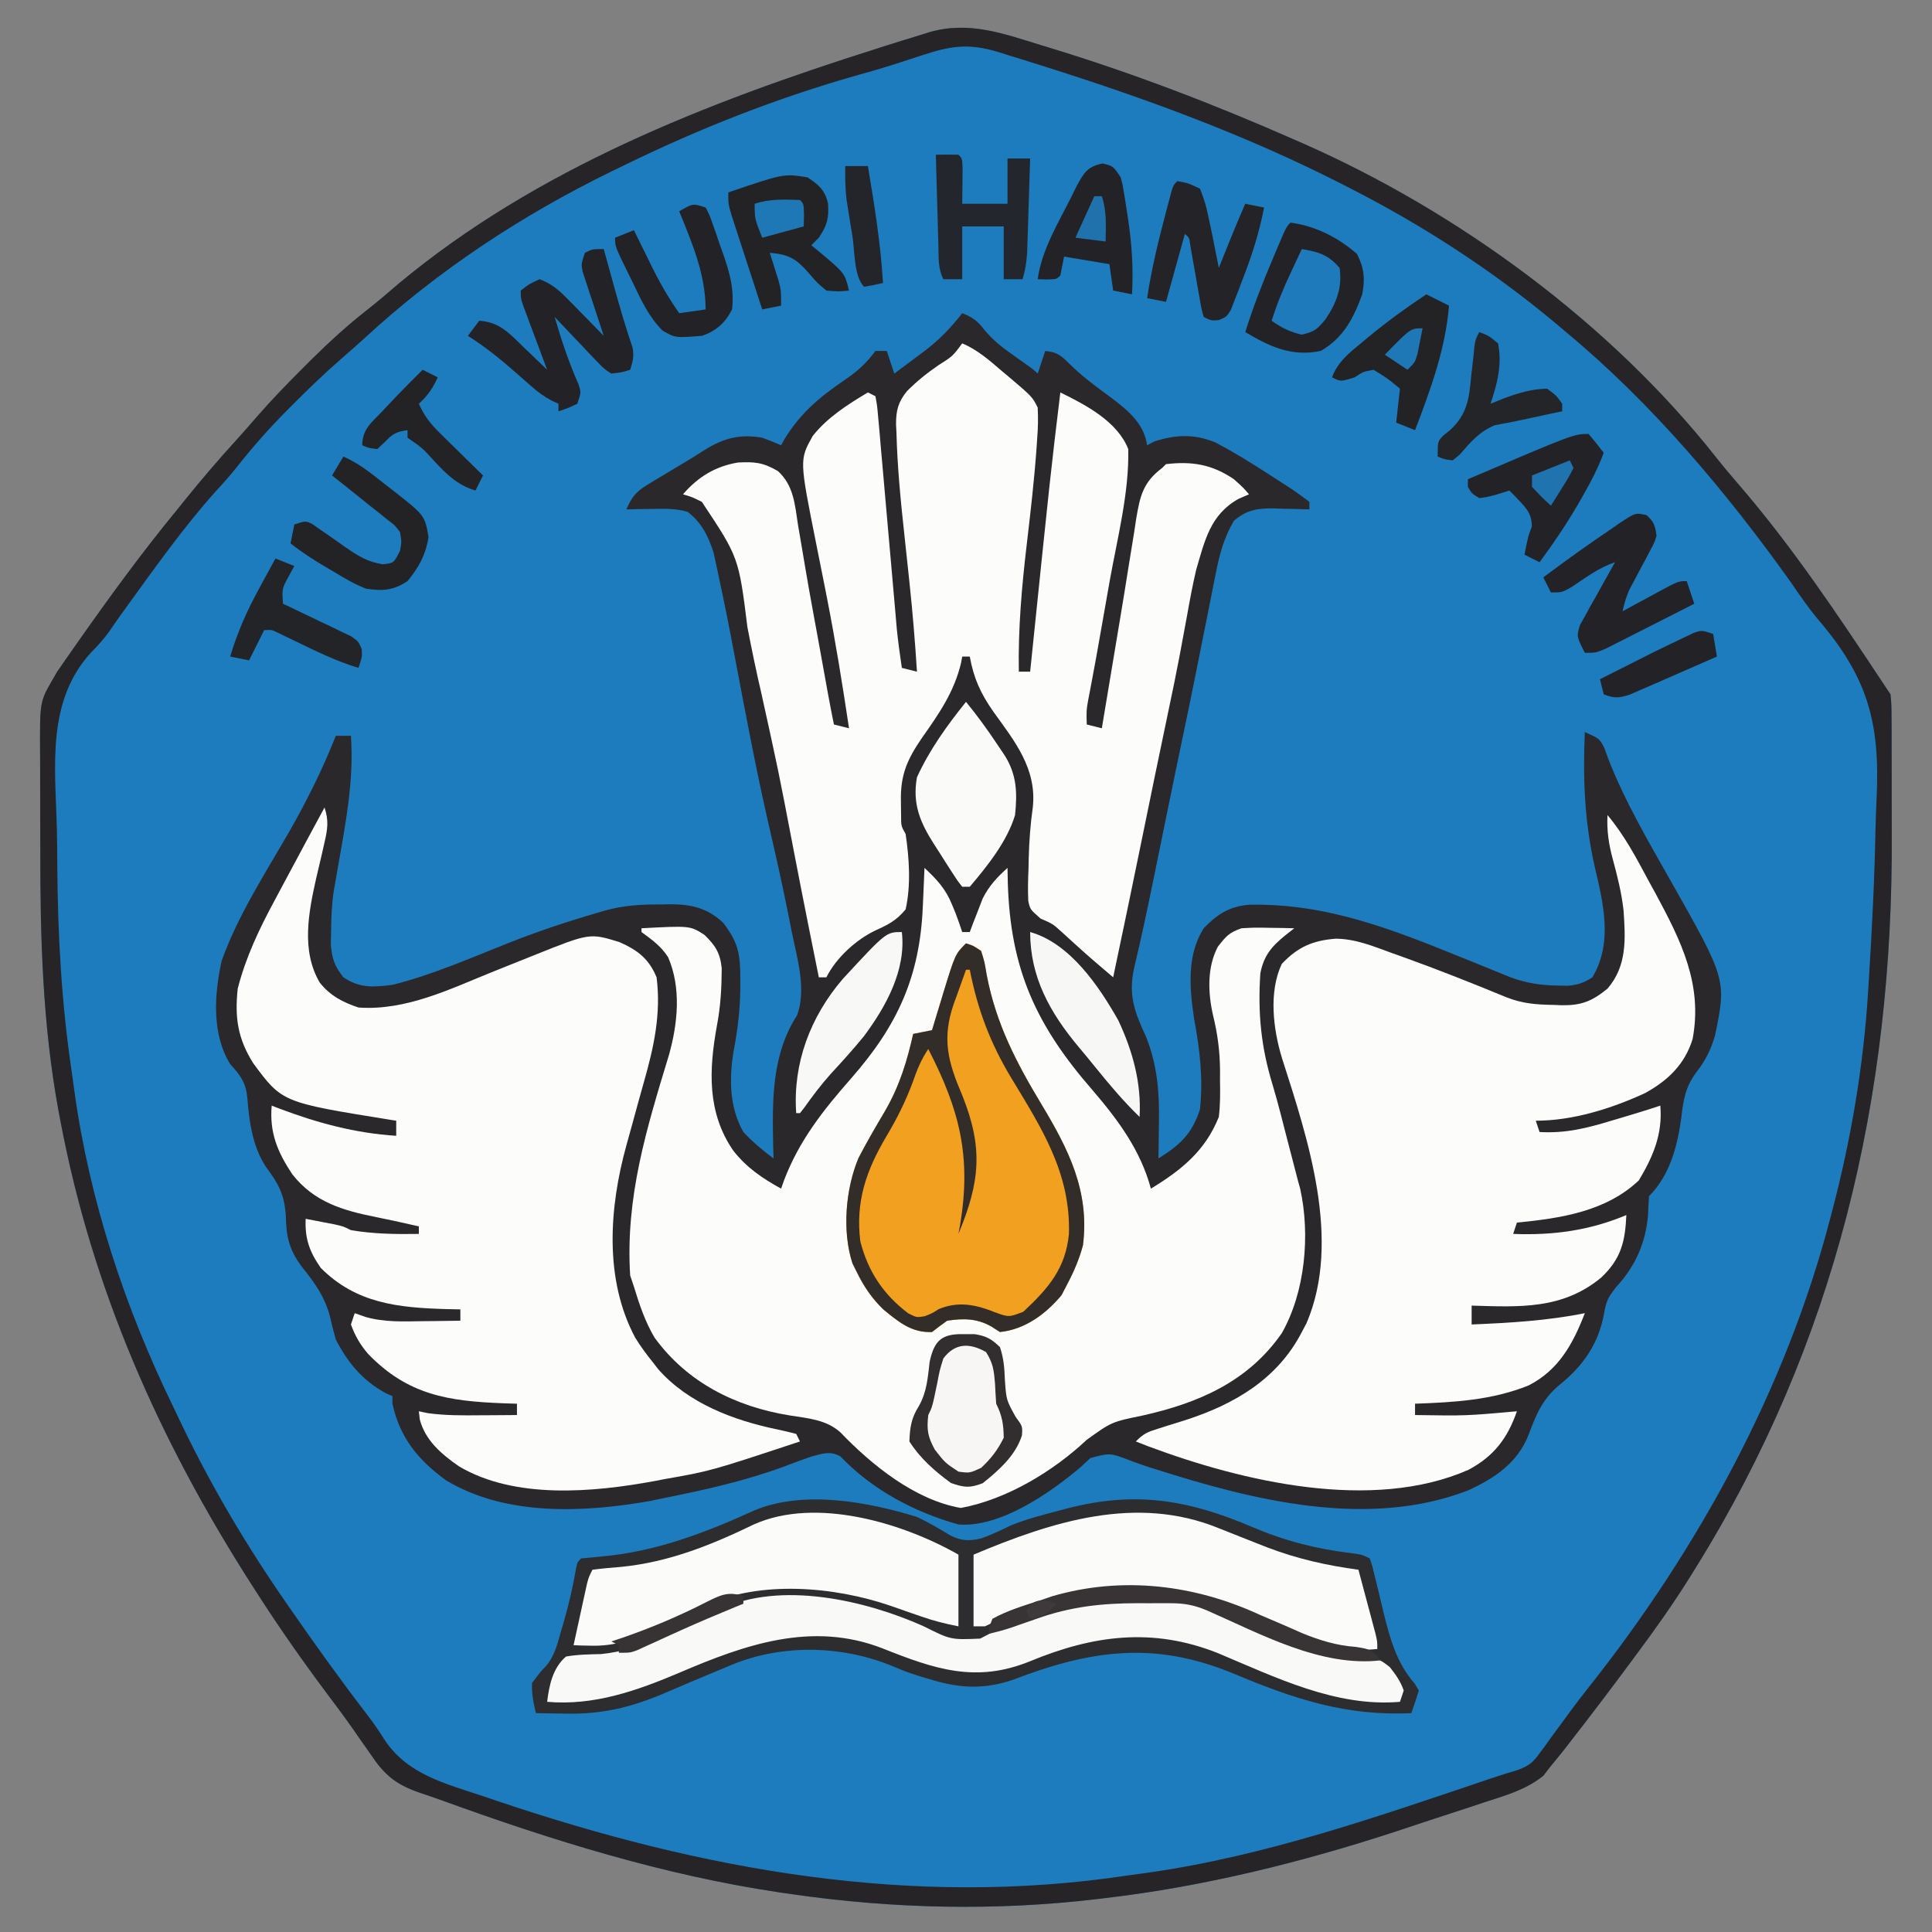 <?xml version="1.0" encoding="UTF-8"?>
<svg version="1.1" xmlns="http://www.w3.org/2000/svg" width="512" height="512">
<rect width="100%" height="100%" fill="#808080" stroke="none"/>
<path d="M0 0 C0.656 0.2 1.312 0.399 1.988 0.605 C24.219 7.382 45.733 15.631 67 25 C67.809 25.354 68.618 25.708 69.452 26.073 C110.635 44.247 150.858 73.764 178.84 109.277 C180.812 111.763 182.852 114.176 184.925 116.578 C199.062 132.983 211.053 150.978 223 169 C223.66 169.99 224.32 170.98 225 172 C225.261 174.734 225.261 174.734 225.275 178.091 C225.284 179.352 225.294 180.613 225.304 181.912 C225.303 183.301 225.302 184.69 225.301 186.078 C225.305 187.524 225.309 188.97 225.314 190.416 C225.321 193.47 225.321 196.523 225.316 199.576 C225.311 202.642 225.318 205.708 225.336 208.773 C225.757 278.884 210.479 343.85 173.25 403.688 C172.649 404.654 172.047 405.621 171.427 406.618 C167.219 413.286 162.705 419.675 158 426 C157.479 426.706 156.957 427.411 156.42 428.138 C151.053 435.385 145.606 442.574 140.062 449.688 C139.408 450.533 139.408 450.533 138.741 451.396 C137.52 452.951 136.261 454.476 135 456 C134.339 456.857 133.677 457.714 132.996 458.598 C128.239 462.412 122.75 463.879 117 465.75 C115.696 466.183 114.392 466.617 113.088 467.052 C109.718 468.171 106.34 469.268 102.961 470.361 C99.936 471.346 96.92 472.36 93.902 473.367 C69.074 481.501 42.988 487.972 17 491 C16.18 491.1 15.361 491.2 14.517 491.303 C-12.304 494.461 -39.296 493.846 -66 490 C-67.123 489.839 -68.245 489.678 -69.402 489.512 C-99.994 484.948 -129.437 475.808 -158.448 465.282 C-160.628 464.495 -162.816 463.731 -165.017 463.005 C-171.139 460.864 -174.191 458.314 -177.75 452.938 C-178.763 451.5 -179.776 450.062 -180.789 448.625 C-181.309 447.871 -181.829 447.117 -182.364 446.34 C-184.613 443.123 -186.968 439.991 -189.322 436.85 C-195.863 428.099 -202.114 419.203 -208 410 C-208.488 409.241 -208.976 408.481 -209.479 407.699 C-233.857 369.576 -251.576 329.589 -260 285 C-260.166 284.123 -260.332 283.246 -260.502 282.343 C-264.71 259.431 -265.353 236.473 -265.316 213.245 C-265.31 209.305 -265.327 205.365 -265.35 201.425 C-265.365 198.352 -265.366 195.28 -265.363 192.208 C-265.363 190.754 -265.368 189.3 -265.378 187.846 C-265.463 173.965 -265.463 173.965 -262 168 C-261.628 167.353 -261.255 166.705 -260.872 166.038 C-260.338 165.269 -260.338 165.269 -259.793 164.484 C-259.171 163.582 -259.171 163.582 -258.536 162.661 C-258.091 162.03 -257.646 161.4 -257.188 160.75 C-256.715 160.072 -256.242 159.394 -255.755 158.695 C-247.216 146.525 -238.449 134.482 -229 123 C-228.286 122.113 -227.572 121.226 -226.836 120.312 C-222.483 114.927 -218.009 109.693 -213.336 104.582 C-211.44 102.486 -209.588 100.366 -207.742 98.227 C-203.908 93.838 -199.872 89.68 -195.75 85.562 C-195.003 84.816 -194.255 84.07 -193.486 83.301 C-188.713 78.58 -183.875 74.165 -178.586 70.027 C-175.754 67.807 -173.042 65.47 -170.312 63.125 C-133.754 32.715 -88.818 15.203 -44 1 C-42.939 0.66 -41.879 0.32 -40.786 -0.03 C-37.926 -0.939 -35.06 -1.82 -32.188 -2.688 C-31.377 -2.944 -30.566 -3.2 -29.731 -3.464 C-19.253 -6.511 -10.155 -3.117 0 0 Z " fill="#1D7CBD" transform="translate(276,12)"/>
<path d="M0 0 C2.722 1.07 3.975 1.967 5.785 4.316 C8.176 7.213 10.616 9.101 13.688 11.25 C18.978 14.978 18.978 14.978 20 16 C20.66 14.02 21.32 12.04 22 10 C25.032 10.337 26.036 11.036 28.234 13.238 C31.652 16.651 35.382 19.405 39.271 22.25 C43.831 25.663 48.128 29.111 49 35 C49.928 34.505 49.928 34.505 50.875 34 C56.58 32.174 61.378 31.942 67.012 34.215 C70.436 36.005 73.734 37.939 77 40 C77.675 40.423 78.349 40.845 79.044 41.281 C81.144 42.609 83.231 43.954 85.312 45.312 C85.977 45.745 86.642 46.177 87.327 46.623 C88.923 47.694 90.467 48.84 92 50 C92 50.66 92 51.32 92 52 C90.975 51.965 89.95 51.93 88.895 51.895 C87.534 51.866 86.173 51.839 84.812 51.812 C84.139 51.787 83.465 51.762 82.771 51.736 C78.29 51.671 75.449 52.078 72 55 C69.284 59.642 68.135 64.067 67.133 69.273 C66.973 70.065 66.814 70.857 66.649 71.672 C66.133 74.238 65.629 76.807 65.125 79.375 C64.767 81.164 64.408 82.953 64.049 84.742 C63.342 88.262 62.639 91.783 61.938 95.304 C60.828 100.877 59.672 106.44 58.5 112 C56.987 119.218 55.498 126.442 54.023 133.668 C53.759 134.961 53.759 134.961 53.49 136.28 C52.609 140.591 51.73 144.902 50.854 149.213 C49.199 157.327 47.492 165.415 45.569 173.47 C43.947 180.682 45.67 185.216 48.711 191.742 C51.712 199.327 52.28 206.463 52.125 214.562 C52.116 215.476 52.107 216.389 52.098 217.33 C52.074 219.554 52.042 221.777 52 224 C57.743 220.413 60.9 217.489 63 211 C63.884 202.831 62.964 195.07 61.457 187.047 C60.242 178.944 59.457 170.117 64 163 C67.618 159.234 70.862 157.161 76.16 156.762 C96.72 156.371 114.142 163.35 133 171 C136.454 172.397 136.454 172.397 139.909 173.792 C141.658 174.5 143.401 175.22 145.145 175.941 C149.484 177.55 153.447 178.152 158.062 178.188 C158.899 178.202 159.736 178.216 160.598 178.23 C163.234 177.978 164.786 177.441 167 176 C172.553 166.68 169.845 156.169 167.5 146.188 C164.891 134.322 164.459 123.1 165 111 C168.854 112.722 168.854 112.722 170.168 115.223 C170.504 116.16 170.841 117.097 171.188 118.062 C175.608 129.378 181.776 139.883 187.75 150.438 C202.547 176.621 202.547 176.621 199.496 191.449 C198.352 195.301 196.949 198.093 194.477 201.25 C191.639 205.126 191.078 208.556 190.562 213.25 C189.51 220.758 187.564 228.436 182 234 C181.893 235.644 181.815 237.291 181.75 238.938 C181.132 246.378 178.395 252.573 173.312 258.062 C171.047 260.94 170.657 261.844 170.062 265.25 C168.617 273.071 164.573 278.936 158.438 283.875 C153.778 287.715 152.169 291.661 150.09 297.234 C147.129 304.748 141.147 308.7 134 312 C107.551 322.165 77.397 314.68 51.473 306.43 C50.385 306.09 50.385 306.09 49.275 305.744 C47.641 305.21 46.021 304.629 44.412 304.019 C39.172 302.009 39.172 302.009 33.961 303.395 C33.108 304.192 32.254 304.99 31.375 305.812 C23.268 312.645 10.107 321.879 -1 321 C-12.653 317.76 -23.891 311.775 -32.27 302.969 C-35.05 301.412 -36.973 302.233 -40 303 C-42.521 303.881 -45.007 304.797 -47.5 305.75 C-57.771 309.517 -68.29 311.849 -79 314 C-80.187 314.249 -81.374 314.498 -82.598 314.754 C-100.334 317.897 -121.072 318.842 -136.875 309.25 C-144.216 303.866 -149.039 298.001 -151 289 C-151 288.34 -151 287.68 -151 287 C-151.557 286.752 -152.114 286.505 -152.688 286.25 C-158.909 282.887 -162.765 278.214 -166 272 C-166.514 270.224 -166.972 268.43 -167.375 266.625 C-168.705 260.887 -171.51 257.061 -175.16 252.508 C-178.39 248.105 -179.164 244.648 -179.25 239.25 C-179.622 233.604 -181.156 230.717 -184.504 226.277 C-188.024 220.919 -188.957 214.417 -189.438 208.125 C-189.798 203.987 -191.162 202.088 -194 199 C-198.924 190.978 -198.229 180.598 -196.262 171.637 C-192.006 159.705 -184.806 148.595 -178.496 137.652 C-173.698 129.299 -169.569 120.958 -166 112 C-164.68 112 -163.36 112 -162 112 C-161.145 123.951 -163.479 135.503 -165.519 147.23 C-165.678 148.144 -165.837 149.058 -166 150 C-166.181 151.029 -166.362 152.059 -166.548 153.119 C-167.098 156.622 -167.207 160.018 -167.25 163.562 C-167.276 164.843 -167.302 166.123 -167.328 167.441 C-166.98 171.222 -166.303 173.025 -164 176 C-159.62 178.92 -156.148 178.62 -151 178 C-140.259 175.315 -129.9 170.712 -119.627 166.655 C-112.18 163.738 -104.684 161.22 -97 159 C-96.25 158.775 -95.5 158.551 -94.727 158.319 C-89.732 156.925 -85.017 156.666 -79.875 156.688 C-79.103 156.671 -78.331 156.655 -77.535 156.639 C-71.902 156.634 -67.629 157.546 -63.355 161.535 C-59.332 166.797 -58.807 169.852 -58.812 176.375 C-58.812 177.188 -58.811 178.001 -58.811 178.838 C-58.86 184.48 -59.48 189.786 -60.543 195.332 C-61.804 202.693 -61.762 210.358 -58 217 C-55.538 219.632 -52.896 221.861 -50 224 C-50.035 222.779 -50.07 221.559 -50.105 220.301 C-50.343 208.414 -50.466 196.432 -43.77 186.074 C-41.198 179.142 -43.786 170.832 -45.188 163.875 C-45.413 162.728 -45.639 161.582 -45.871 160.401 C-47.481 152.317 -49.259 144.28 -51.124 136.252 C-54.449 121.867 -57.18 107.354 -59.926 92.85 C-62.362 80.023 -62.362 80.023 -65.062 67.25 C-65.342 65.976 -65.622 64.703 -65.91 63.391 C-67.315 59.021 -69.086 55.456 -72.797 52.633 C-75.986 51.717 -78.941 51.814 -82.25 51.875 C-83.513 51.893 -84.777 51.911 -86.078 51.93 C-87.042 51.953 -88.007 51.976 -89 52 C-87.673 48.888 -86.507 47.351 -83.621 45.598 C-82.617 44.978 -82.617 44.978 -81.592 44.345 C-80.881 43.922 -80.17 43.499 -79.438 43.062 C-78.712 42.624 -77.986 42.185 -77.238 41.733 C-75.803 40.869 -74.365 40.009 -72.925 39.154 C-71.352 38.211 -69.801 37.23 -68.258 36.238 C-63.217 33.108 -58.926 31.973 -53 33 C-51.317 33.625 -49.646 34.284 -48 35 C-47.669 34.406 -47.337 33.811 -46.996 33.199 C-42.764 26.38 -37.775 22.211 -31.244 17.757 C-27.808 15.405 -25.484 13.38 -23 10 C-22.01 10 -21.02 10 -20 10 C-19.01 12.97 -19.01 12.97 -18 16 C-15.931 14.467 -13.87 12.924 -11.812 11.375 C-11.234 10.948 -10.656 10.522 -10.061 10.082 C-6.096 7.081 -3.056 3.925 0 0 Z " fill="#2A282A" transform="translate(255,83)"/>
<path d="M0 0 C3.218 3.016 5.587 5.524 7.25 9.625 C7.565 10.38 7.879 11.136 8.203 11.914 C8.845 13.594 9.431 15.294 10 17 C10.66 17 11.32 17 12 17 C12.303 16.192 12.606 15.384 12.918 14.551 C13.337 13.482 13.756 12.414 14.188 11.312 C14.797 9.729 14.797 9.729 15.418 8.113 C17.153 4.699 19.177 2.558 22 0 C22.026 1.281 22.052 2.563 22.078 3.883 C22.743 26.812 29.515 41.669 44.59 58.973 C51.337 66.836 57.257 74.85 60 85 C68.082 80.097 74.416 74.974 78 66 C78.4 62.719 78.374 59.488 78.312 56.188 C78.316 55.336 78.319 54.485 78.322 53.607 C78.28 48.533 77.667 43.952 76.461 39.03 C75.112 33.088 74.848 26.359 77.75 20.875 C79.986 18.018 80.711 17.178 84 16 C87.453 15.805 87.453 15.805 91.25 15.875 C92.513 15.893 93.777 15.911 95.078 15.93 C96.042 15.953 97.007 15.976 98 16 C96.817 16.928 96.817 16.928 95.609 17.875 C91.921 20.879 89.874 23.322 89 28 C88.3 38.525 89.197 47.596 92.328 57.73 C93.744 62.513 94.943 67.357 96.188 72.188 C96.701 74.16 97.216 76.133 97.73 78.105 C98.155 79.737 98.579 81.368 99 83 C99.186 83.668 99.373 84.335 99.564 85.023 C102.262 97.268 100.892 112.417 94.68 123.316 C85.742 136.186 72.563 141.827 57.762 145.141 C49.592 146.82 49.592 146.82 43 151.562 C34.063 159.95 21.754 167.379 9.625 169.625 C-2.484 167.537 -13.968 158.276 -22.312 149.562 C-26.115 146.185 -30.899 145.871 -35.742 145.101 C-50.059 142.787 -62.911 136.376 -71.566 124.441 C-74.058 120.199 -75.57 115.689 -77 111 C-77.33 110.01 -77.66 109.02 -78 108 C-79.294 87.267 -73.665 69.153 -67.693 49.485 C-65.373 41.161 -64.433 31.805 -67.934 23.688 C-69.78 20.766 -72.229 19.032 -75 17 C-75 16.67 -75 16.34 -75 16 C-62.113 15.312 -62.113 15.312 -58.312 17.75 C-55.409 20.575 -54.15 22.535 -53.734 26.594 C-53.762 31.773 -54.026 36.657 -55 41.75 C-57.129 53.49 -57.662 64.775 -50.68 74.918 C-47.162 79.426 -42.975 82.26 -38 85 C-37.743 84.273 -37.487 83.546 -37.223 82.797 C-33.193 72.213 -26.822 64.185 -19.439 55.783 C-7.118 41.739 -1.21 28.813 -0.438 10.125 C-0.373 8.663 -0.373 8.663 -0.307 7.172 C-0.201 4.781 -0.099 2.391 0 0 Z " fill="#FCFCFA" transform="translate(245,230)"/>
<path d="M0 0 C4.084 1.706 7.236 4.531 10.562 7.375 C11.428 8.098 11.428 8.098 12.311 8.836 C18.547 14.13 18.547 14.13 20 17 C20.14 19.796 20.096 22.291 19.875 25.062 C19.822 25.877 19.768 26.691 19.713 27.53 C19.096 36.116 18.115 44.672 17.105 53.219 C15.776 64.485 14.795 75.648 15 87 C15.99 87 16.98 87 18 87 C18.056 86.456 18.112 85.913 18.17 85.353 C23.426 34.339 23.426 34.339 26 13 C32.825 16.344 41.107 20.698 44 28 C44.261 39.64 41.093 51.669 39.062 63.062 C38.698 65.131 38.334 67.199 37.971 69.268 C37.299 73.085 36.624 76.903 35.946 80.719 C35.793 81.58 35.64 82.442 35.482 83.329 C35.142 85.212 34.793 87.093 34.436 88.972 C34.161 90.431 34.161 90.431 33.881 91.92 C33.712 92.798 33.544 93.675 33.37 94.58 C32.899 97.251 32.899 97.251 33 101 C34.98 101.495 34.98 101.495 37 102 C37.156 101.056 37.311 100.112 37.471 99.14 C38.891 90.536 40.326 81.936 41.776 73.338 C42.548 68.747 43.298 64.155 44.019 59.557 C44.519 56.39 45.043 53.226 45.562 50.062 C45.822 48.334 45.822 48.334 46.087 46.571 C47.122 40.414 47.918 36.814 53 33 C53.33 32.67 53.66 32.34 54 32 C60.889 31.181 66.251 32.079 72 36 C74.5 38.25 74.5 38.25 76 40 C75.093 40.392 74.185 40.784 73.25 41.188 C65.748 45.371 64.297 52.181 62 60 C61.047 64.061 60.291 68.144 59.562 72.25 C59.134 74.564 58.705 76.878 58.273 79.191 C58.06 80.341 57.847 81.491 57.628 82.676 C56.711 87.527 55.708 92.358 54.688 97.188 C52.227 108.873 49.826 120.571 47.435 132.272 C44.999 144.19 42.518 156.098 40 168 C38.884 167.046 37.768 166.092 36.653 165.137 C36.031 164.606 35.41 164.074 34.77 163.527 C31.899 161.05 29.107 158.487 26.309 155.93 C23.989 153.833 23.989 153.833 20.75 152.422 C18 150 18 150 17.506 147.784 C17.37 144.959 17.429 142.2 17.562 139.375 C17.581 138.428 17.6 137.48 17.619 136.504 C17.736 131.893 18.071 127.417 18.715 122.852 C19.758 112.711 13.95 105.496 8.295 97.662 C4.893 92.797 3.07 88.855 2 83 C1.34 83 0.68 83 0 83 C-0.101 83.548 -0.201 84.096 -0.305 84.66 C-2.14 92.389 -6.129 98.09 -10.625 104.484 C-14.509 110.138 -16.399 114.248 -16.25 121.25 C-16.235 122.472 -16.219 123.694 -16.203 124.953 C-16.203 127.917 -16.203 127.917 -15 130 C-14.044 136.478 -13.562 143.578 -15 150 C-17.442 152.928 -19.506 153.992 -22.957 155.555 C-28.126 158.01 -33.405 162.809 -36 168 C-36.66 168 -37.32 168 -38 168 C-38.69 164.584 -39.376 161.167 -40.062 157.75 C-40.283 156.653 -40.503 155.555 -40.73 154.425 C-42.085 147.654 -43.414 140.879 -44.715 134.098 C-48.683 113.373 -48.683 113.373 -53.224 92.769 C-54.588 86.95 -55.785 81.113 -56.921 75.246 C-59.238 56.688 -59.238 56.688 -69 42 C-71.665 40.681 -71.665 40.681 -74 40 C-70.072 35.417 -65.43 32.577 -59.469 31.574 C-55.019 31.34 -52.804 31.532 -48.852 33.832 C-44.613 37.667 -44.333 42.844 -43.5 48.25 C-43.307 49.367 -43.114 50.484 -42.915 51.635 C-42.492 54.085 -42.079 56.536 -41.674 58.988 C-40.959 63.293 -40.179 67.586 -39.391 71.879 C-39.186 72.994 -39.186 72.994 -38.977 74.132 C-38.703 75.623 -38.429 77.114 -38.155 78.605 C-37.287 83.34 -36.438 88.078 -35.585 92.816 C-35.083 95.55 -34.555 98.276 -34 101 C-32.68 101.33 -31.36 101.66 -30 102 C-31.728 90.478 -33.576 78.991 -35.824 67.559 C-35.982 66.749 -36.141 65.939 -36.303 65.105 C-37.091 61.078 -37.892 57.054 -38.713 53.034 C-43.148 30.844 -43.148 30.844 -39.626 24.542 C-35.716 19.592 -30.363 16.211 -25 13 C-24.34 13.33 -23.68 13.66 -23 14 C-22.538 16.541 -22.538 16.541 -22.238 19.969 C-22.121 21.248 -22.005 22.527 -21.884 23.844 C-21.765 25.253 -21.646 26.662 -21.527 28.07 C-21.399 29.51 -21.27 30.949 -21.14 32.388 C-20.798 36.188 -20.468 39.99 -20.14 43.792 C-19.677 49.128 -19.2 54.463 -18.725 59.798 C-18.472 62.639 -18.223 65.481 -17.977 68.322 C-17.863 69.62 -17.75 70.917 -17.633 72.254 C-17.534 73.391 -17.436 74.527 -17.335 75.697 C-16.985 79.149 -16.513 82.569 -16 86 C-14.68 86.33 -13.36 86.66 -12 87 C-12.486 79.138 -13.141 71.312 -13.973 63.48 C-14.061 62.645 -14.148 61.81 -14.239 60.95 C-14.603 57.5 -14.968 54.051 -15.346 50.603 C-16.326 41.625 -17.199 32.646 -17.434 23.613 C-17.468 22.931 -17.503 22.248 -17.538 21.544 C-17.573 17.798 -16.967 15.52 -14.652 12.666 C-12.001 10.001 -9.345 7.875 -6.25 5.75 C-2.528 3.402 -2.528 3.402 0 0 Z " fill="#FCFCFA" transform="translate(255,91)"/>
<path d="M0 0 C4.519 5.394 7.621 11.322 10.938 17.5 C11.545 18.609 12.153 19.717 12.779 20.859 C19.511 33.35 25.279 44.881 22.559 59.348 C20.501 66.065 16.033 70.322 9.992 73.664 C1.133 77.76 -9.122 81 -19 81 C-18.67 81.99 -18.34 82.98 -18 84 C-11.21 84.375 -5.659 83.041 0.812 81.062 C1.753 80.785 2.693 80.507 3.662 80.221 C7.126 79.193 10.573 78.142 14 77 C14.649 84.466 12.125 90.458 8.312 96.812 C-0.43 105.083 -12.418 106.865 -24 108 C-24.495 109.485 -24.495 109.485 -25 111 C-14.501 111.418 -4.706 110.106 5 106 C4.688 113.013 3.622 117.587 -1.691 122.594 C-11.993 131.084 -23.344 130.372 -36 130 C-36 131.65 -36 133.3 -36 135 C-25.87 134.572 -15.967 134.013 -6 132 C-9.105 140.055 -12.916 147.098 -20.918 151.16 C-30.647 155.085 -40.655 155.619 -51 156 C-51 156.99 -51 157.98 -51 159 C-37.463 159.209 -37.463 159.209 -24 158 C-26.476 165.137 -30.085 169.913 -36.844 173.516 C-62.334 184.716 -96.675 176.646 -121.637 167.312 C-122.747 166.879 -123.856 166.446 -125 166 C-122.902 163.902 -121.906 163.49 -119.148 162.633 C-117.994 162.263 -117.994 162.263 -116.816 161.887 C-115.212 161.386 -113.608 160.886 -112.004 160.387 C-98.986 156.22 -87.463 149.522 -81 137 C-80.381 135.832 -80.381 135.832 -79.75 134.641 C-70.401 112.697 -79.41 85.816 -86.254 64.434 C-88.613 56.739 -89.819 46.84 -86.312 39.438 C-82.027 34.92 -78.121 33.251 -72.035 32.762 C-66.814 32.796 -62.163 34.73 -57.312 36.5 C-56.313 36.856 -55.314 37.212 -54.284 37.578 C-45.032 40.908 -35.899 44.527 -26.812 48.279 C-22.545 49.977 -18.723 50.251 -14.188 50.312 C-13.139 50.356 -13.139 50.356 -12.068 50.4 C-6.918 50.463 -4.102 49.349 0 46 C5.198 39.982 4.784 32.847 4.254 25.236 C3.734 20.655 2.634 16.203 1.424 11.76 C0.326 7.724 -0.208 4.183 0 0 Z " fill="#FCFCFA" transform="translate(426,216)"/>
<path d="M0 0 C1.151 3.426 0.829 5.73 0.004 9.219 C-0.225 10.235 -0.454 11.25 -0.689 12.297 C-1.181 14.402 -1.676 16.506 -2.174 18.609 C-4.224 27.751 -6.246 37.874 -1.277 46.379 C1.485 49.884 4.849 51.616 9 53 C21.624 53.902 33.347 48.058 44.812 43.438 C47.03 42.549 49.248 41.663 51.467 40.778 C52.836 40.231 54.204 39.683 55.571 39.132 C70.295 33.229 70.295 33.229 78.215 35.688 C82.981 37.818 85.954 40.056 88 45 C89.226 54.604 87.293 63.457 84.672 72.64 C83.627 76.309 82.626 79.99 81.622 83.67 C81.093 85.602 80.559 87.533 80.019 89.463 C75.44 105.964 74.053 125.007 82.355 140.535 C83.781 142.824 85.305 144.904 87 147 C87.7 147.903 87.7 147.903 88.414 148.824 C96.36 157.891 108.474 162.439 119.984 164.809 C121.667 165.157 123.336 165.572 125 166 C125.33 166.66 125.66 167.32 126 168 C102.281 175.851 102.281 175.851 90 178 C88.716 178.249 88.716 178.249 87.407 178.504 C71.087 181.513 50.397 183.37 35.602 174.574 C30.983 171.348 26.743 167.788 25.25 162.188 C25.168 161.466 25.085 160.744 25 160 C25.776 160.164 26.552 160.327 27.352 160.496 C32.049 161.145 36.64 161.106 41.375 161.062 C42.765 161.056 42.765 161.056 44.184 161.049 C46.456 161.037 48.728 161.021 51 161 C51 160.01 51 159.02 51 158 C49.817 157.963 48.633 157.925 47.414 157.887 C32.828 157.323 22.133 155.738 11.551 144.805 C9.461 142.372 8.095 140.011 7 137 C7.33 136.01 7.66 135.02 8 134 C8.929 134.327 9.859 134.655 10.816 134.992 C15.819 136.422 20.775 136.217 25.938 136.125 C26.908 136.116 27.878 136.107 28.877 136.098 C31.252 136.074 33.626 136.041 36 136 C36 135.01 36 134.02 36 133 C34.744 132.974 33.489 132.948 32.195 132.922 C19.554 132.544 8.386 131.45 -1 122 C-4.002 117.684 -5.22 114.277 -5 109 C-3.374 109.309 -1.749 109.622 -0.125 109.938 C0.78 110.112 1.685 110.286 2.617 110.465 C5 111 5 111 7 112 C12.984 113.025 18.946 113.096 25 113 C25 112.34 25 111.68 25 111 C24.182 110.818 24.182 110.818 23.348 110.633 C21.752 110.278 20.157 109.921 18.562 109.562 C16.962 109.211 15.358 108.875 13.75 108.562 C4.831 106.779 -2.729 104.586 -8.527 97.211 C-12.477 91.281 -14.609 86.154 -14 79 C-13.345 79.254 -12.69 79.508 -12.016 79.77 C-1.848 83.604 8.129 86.303 19 87 C19 85.68 19 84.36 19 83 C18.427 82.91 17.853 82.82 17.263 82.728 C-11.228 78.14 -11.228 78.14 -18.887 67.77 C-23.033 61.179 -23.814 55.614 -23 48 C-20.863 39.642 -17.274 32.117 -13.188 24.562 C-12.396 23.074 -12.396 23.074 -11.589 21.554 C-10.068 18.698 -8.536 15.848 -7 13 C-6.22 11.542 -5.44 10.084 -4.66 8.625 C-3.118 5.744 -1.564 2.869 0 0 Z " fill="#FCFCFA" transform="translate(86,214)"/>
<path d="M0 0 C8.6 3.622 16.811 5.741 26.086 6.836 C28.922 7.23 28.922 7.23 30.922 8.23 C31.636 10.328 31.636 10.328 32.289 13.078 C32.658 14.576 32.658 14.576 33.035 16.104 C33.536 18.202 34.036 20.301 34.535 22.4 C36.238 29.295 37.993 35.911 42.797 41.355 C43.168 41.974 43.539 42.593 43.922 43.23 C43.319 45.251 42.656 47.254 41.922 49.23 C24.543 50.053 10.767 45.441 -5.16 38.76 C-25.994 30.101 -42.816 32.391 -63.609 40.383 C-70.826 42.861 -77.349 42.721 -84.641 40.543 C-85.868 40.183 -87.095 39.824 -88.359 39.453 C-92.078 38.23 -92.078 38.23 -95.359 36.852 C-108.682 31.285 -124.568 30.844 -138.043 36.373 C-138.715 36.656 -139.386 36.939 -140.078 37.23 C-141.431 37.794 -141.431 37.794 -142.812 38.369 C-149.128 41.002 -149.128 41.002 -155.415 43.701 C-164.474 47.601 -172.279 49.58 -182.141 49.355 C-183.296 49.342 -183.296 49.342 -184.475 49.328 C-186.343 49.305 -188.21 49.269 -190.078 49.23 C-190.721 46.364 -191.211 44.127 -191.078 41.23 C-188.809 38.215 -188.809 38.215 -187.396 36.768 C-185.08 34.066 -184.336 30.855 -183.391 27.48 C-183.183 26.781 -182.975 26.082 -182.761 25.361 C-181.378 20.608 -180.253 15.839 -179.438 10.953 C-179.078 9.23 -179.078 9.23 -178.078 8.23 C-176.34 8.053 -174.602 7.882 -172.861 7.737 C-158.305 6.463 -145.208 1.444 -131.996 -4.57 C-119.026 -9.901 -102.113 -6.793 -89.078 -2.77 C-86.014 -1.311 -83.206 0.31 -80.32 2.086 C-77.28 3.638 -75.281 3.658 -71.996 2.91 C-69.248 1.936 -66.667 0.673 -64.039 -0.586 C-59.912 -2.235 -55.687 -3.338 -51.391 -4.457 C-50.16 -4.778 -50.16 -4.778 -48.905 -5.106 C-30.97 -9.68 -16.903 -7.267 0 0 Z " fill="#2D2D30" transform="translate(332.078,404.77)"/>
<path d="M0 0 C0.656 0.2 1.312 0.399 1.988 0.605 C24.219 7.382 45.733 15.631 67 25 C67.809 25.354 68.618 25.708 69.452 26.073 C110.635 44.247 150.858 73.764 178.84 109.277 C180.812 111.763 182.852 114.176 184.925 116.578 C199.062 132.983 211.053 150.978 223 169 C223.66 169.99 224.32 170.98 225 172 C225.261 174.734 225.261 174.734 225.275 178.091 C225.284 179.352 225.294 180.613 225.304 181.912 C225.303 183.301 225.302 184.69 225.301 186.078 C225.305 187.524 225.309 188.97 225.314 190.416 C225.321 193.47 225.321 196.523 225.316 199.576 C225.311 202.642 225.318 205.708 225.336 208.773 C225.757 278.884 210.479 343.85 173.25 403.688 C172.649 404.654 172.047 405.621 171.427 406.618 C167.219 413.286 162.705 419.675 158 426 C157.479 426.706 156.957 427.411 156.42 428.138 C151.053 435.385 145.606 442.574 140.062 449.688 C139.408 450.533 139.408 450.533 138.741 451.396 C137.52 452.951 136.261 454.476 135 456 C134.339 456.857 133.677 457.714 132.996 458.598 C128.239 462.412 122.75 463.879 117 465.75 C115.696 466.183 114.392 466.617 113.088 467.052 C109.718 468.171 106.34 469.268 102.961 470.361 C99.936 471.346 96.92 472.36 93.902 473.367 C69.074 481.501 42.988 487.972 17 491 C16.18 491.1 15.361 491.2 14.517 491.303 C-12.304 494.461 -39.296 493.846 -66 490 C-67.123 489.839 -68.245 489.678 -69.402 489.512 C-99.994 484.948 -129.437 475.808 -158.448 465.282 C-160.628 464.495 -162.816 463.731 -165.017 463.005 C-171.139 460.864 -174.191 458.314 -177.75 452.938 C-178.763 451.5 -179.776 450.062 -180.789 448.625 C-181.309 447.871 -181.829 447.117 -182.364 446.34 C-184.613 443.123 -186.968 439.991 -189.322 436.85 C-195.863 428.099 -202.114 419.203 -208 410 C-208.488 409.241 -208.976 408.481 -209.479 407.699 C-233.857 369.576 -251.576 329.589 -260 285 C-260.166 284.123 -260.332 283.246 -260.502 282.343 C-264.71 259.431 -265.353 236.473 -265.316 213.245 C-265.31 209.305 -265.327 205.365 -265.35 201.425 C-265.365 198.352 -265.366 195.28 -265.363 192.208 C-265.363 190.754 -265.368 189.3 -265.378 187.846 C-265.463 173.965 -265.463 173.965 -262 168 C-261.628 167.353 -261.255 166.705 -260.872 166.038 C-260.338 165.269 -260.338 165.269 -259.793 164.484 C-259.171 163.582 -259.171 163.582 -258.536 162.661 C-258.091 162.03 -257.646 161.4 -257.188 160.75 C-256.715 160.072 -256.242 159.394 -255.755 158.695 C-247.216 146.525 -238.449 134.482 -229 123 C-228.286 122.113 -227.572 121.226 -226.836 120.312 C-222.483 114.927 -218.009 109.693 -213.336 104.582 C-211.44 102.486 -209.588 100.366 -207.742 98.227 C-203.908 93.838 -199.872 89.68 -195.75 85.562 C-195.003 84.816 -194.255 84.07 -193.486 83.301 C-188.713 78.58 -183.875 74.165 -178.586 70.027 C-175.754 67.807 -173.042 65.47 -170.312 63.125 C-133.754 32.715 -88.818 15.203 -44 1 C-42.939 0.66 -41.879 0.32 -40.786 -0.03 C-37.926 -0.939 -35.06 -1.82 -32.188 -2.688 C-31.377 -2.944 -30.566 -3.2 -29.731 -3.464 C-19.253 -6.511 -10.155 -3.117 0 0 Z M-31.75 2.688 C-33.475 3.25 -35.2 3.811 -36.926 4.371 C-37.786 4.651 -38.647 4.93 -39.534 5.218 C-42.335 6.106 -45.152 6.912 -47.982 7.701 C-69.749 13.812 -90.718 22.053 -111 32 C-111.952 32.461 -112.904 32.922 -113.884 33.397 C-137.705 45.018 -160.029 59.729 -179.523 77.734 C-181.586 79.621 -183.678 81.454 -185.793 83.281 C-189.998 86.953 -193.993 90.801 -197.938 94.75 C-198.636 95.448 -199.334 96.146 -200.053 96.865 C-204.703 101.568 -208.991 106.38 -213.078 111.582 C-214.887 113.858 -216.78 115.988 -218.75 118.125 C-227.436 127.809 -235 138.539 -242.625 149.062 C-243.341 150.049 -243.341 150.049 -244.071 151.056 C-245.101 152.489 -246.104 153.941 -247.086 155.406 C-248.598 157.455 -250.037 159.073 -251.816 160.857 C-263.725 173.817 -261.361 191.054 -260.93 207.481 C-260.857 210.729 -260.836 213.976 -260.816 217.224 C-260.7 235.664 -259.717 253.737 -257 272 C-256.754 273.764 -256.508 275.528 -256.265 277.292 C-252.273 306.208 -242.793 334.825 -230 361 C-229.212 362.654 -228.424 364.307 -227.637 365.961 C-219.716 382.379 -210.402 398.032 -200 413 C-199.568 413.624 -199.135 414.248 -198.689 414.891 C-192.221 424.205 -185.619 433.414 -178.703 442.402 C-177.059 444.547 -175.603 446.639 -174.172 448.941 C-168.105 458.226 -158.038 460.645 -148 464 C-146.796 464.408 -145.592 464.816 -144.352 465.236 C-89.894 483.616 -34.358 493.67 23 485 C24.678 484.768 26.357 484.537 28.035 484.309 C59.526 479.854 89.364 469.321 119.379 459.218 C121.669 458.448 123.972 457.718 126.292 457.046 C129.171 455.934 130.19 455.142 131.973 452.684 C132.472 452.011 132.972 451.339 133.487 450.647 C134.007 449.918 134.527 449.189 135.062 448.438 C136.214 446.872 137.367 445.307 138.52 443.742 C139.1 442.945 139.681 442.148 140.28 441.327 C141.861 439.188 143.482 437.091 145.137 435.008 C174.023 398.541 197.23 356.137 209 311 C209.206 310.222 209.412 309.444 209.624 308.642 C214.562 289.727 217.813 270.666 219.043 251.148 C219.166 249.212 219.166 249.212 219.292 247.235 C220.112 234.002 220.785 220.769 221.03 207.511 C221.094 204.865 221.19 202.22 221.317 199.576 C222.258 179.55 219.025 167.621 205.911 152.275 C203.279 149.142 200.986 145.818 198.688 142.438 C181.66 118.523 161.674 94.758 139 76 C138.016 75.166 137.033 74.332 136.02 73.473 C119.488 59.688 101.169 47.777 82 38 C80.55 37.257 80.55 37.257 79.07 36.498 C54.296 23.912 28.459 14.389 2 6 C1.046 5.697 0.092 5.393 -0.892 5.081 C-3.653 4.209 -6.419 3.351 -9.188 2.5 C-10.007 2.244 -10.827 1.989 -11.672 1.725 C-19.371 -0.59 -24.21 0.167 -31.75 2.688 Z " fill="#262427" transform="translate(276,12)"/>
<path d="M0 0 C1.906 0.598 1.906 0.598 4 2 C4.906 4.871 4.906 4.871 5.5 8.438 C7.989 21.382 13.358 31.639 20.082 42.795 C27.214 54.658 32.79 65.734 31 80 C30.036 83.567 28.709 86.73 27 90 C26.443 91.073 25.886 92.145 25.312 93.25 C21.105 98.254 15.644 102.317 9 103 C8.258 102.526 7.515 102.051 6.75 101.562 C2.879 99.363 -0.634 99.349 -5 100 C-6.356 100.969 -7.694 101.964 -9 103 C-14.402 103.251 -17.889 100.31 -21.883 97.035 C-24.977 94.061 -27.123 90.844 -29 87 C-29.365 86.263 -29.73 85.525 -30.105 84.766 C-32.861 76.247 -31.925 65.026 -28.473 56.859 C-26.243 52.53 -23.77 48.344 -21.299 44.148 C-17.601 37.694 -15.619 31.245 -14 24 C-12.35 23.67 -10.7 23.34 -9 23 C-8.674 21.915 -8.348 20.829 -8.012 19.711 C-7.571 18.266 -7.129 16.82 -6.688 15.375 C-6.474 14.662 -6.261 13.949 -6.041 13.215 C-2.858 2.858 -2.858 2.858 0 0 Z " fill="#F2A01F" transform="translate(256,250)"/>
<path d="M0 0 C7.27 3.64 7.27 3.64 15.056 3.31 C16.487 2.589 17.902 1.835 19.306 1.06 C21.505 0.182 23.714 -0.671 25.931 -1.503 C27.042 -1.932 28.153 -2.361 29.298 -2.803 C46.431 -9.278 66.423 -9.569 83.175 -2.221 C84.789 -1.49 86.399 -0.75 88.005 -0.001 C91.494 1.608 95.035 3.052 98.618 4.435 C99.259 4.686 99.899 4.937 100.559 5.196 C105.181 6.904 109.538 7.535 114.431 7.935 C120.661 8.56 120.661 8.56 123.61 10.845 C125.23 12.902 126.444 14.588 127.306 17.06 C126.976 18.05 126.646 19.04 126.306 20.06 C109.328 21.529 93.278 13.531 78.028 7.141 C60.75 0.277 45.016 2.398 28.345 9.282 C13.933 15.178 3.012 11.395 -10.788 5.907 C-29.481 -1.393 -47.281 4.896 -64.665 12.352 C-75.935 17.126 -87.252 21.137 -99.694 20.06 C-99.154 15.603 -98.19 11.069 -94.694 8.06 C-91.596 7.514 -88.597 7.488 -85.452 7.407 C-74.372 6.382 -63.608 0.255 -53.706 -4.522 C-37.77 -12.025 -15.346 -6.859 0 0 Z " fill="#F9F9F7" transform="translate(244.694,430.94)"/>
<path d="M0 0 C3.41 1.372 6.827 2.724 10.25 4.062 C11.148 4.414 12.047 4.766 12.972 5.129 C20.876 8.135 28.626 9.863 37 11 C37.837 14.124 38.669 17.249 39.5 20.375 C39.858 21.709 39.858 21.709 40.223 23.07 C40.448 23.921 40.674 24.772 40.906 25.648 C41.116 26.434 41.325 27.219 41.541 28.029 C42 30 42 30 42 32 C29.487 33.325 17.84 27.605 6.718 22.5 C4.824 21.636 2.919 20.807 1 20 C0.326 19.716 -0.348 19.432 -1.042 19.14 C-7.458 16.707 -13.561 16.462 -20.375 16.5 C-21.513 16.504 -22.651 16.507 -23.824 16.511 C-37.499 16.776 -49.718 20.078 -62 26 C-62.99 26 -63.98 26 -65 26 C-65 19.73 -65 13.46 -65 7 C-44.224 -1.765 -21.843 -8.951 0 0 Z " fill="#FBFBF9" transform="translate(323,405)"/>
<path d="M0 0 C0 6.27 0 12.54 0 19 C-3.511 18.298 -6.474 17.573 -9.801 16.406 C-10.696 16.098 -11.591 15.79 -12.514 15.473 C-14.369 14.828 -16.223 14.179 -18.076 13.527 C-32.871 8.458 -52.536 6.741 -66.945 13.43 C-67.953 13.948 -68.961 14.466 -70 15 C-71.957 15.931 -73.921 16.845 -75.887 17.758 C-77.168 18.357 -78.444 18.966 -79.715 19.588 C-85.513 22.397 -90.951 24.303 -97.438 24.125 C-98.302 24.107 -99.167 24.089 -100.059 24.07 C-101.02 24.036 -101.02 24.036 -102 24 C-101.357 21.041 -100.711 18.083 -100.062 15.125 C-99.88 14.283 -99.698 13.441 -99.51 12.574 C-99.333 11.769 -99.155 10.963 -98.973 10.133 C-98.81 9.389 -98.648 8.646 -98.481 7.879 C-98 6 -98 6 -97 4 C-94.489 3.671 -92.022 3.441 -89.5 3.25 C-76.902 2.036 -65.528 -2.524 -54.199 -8.02 C-37.657 -15.394 -14.595 -8.34 0 0 Z " fill="#FBFBF9" transform="translate(254,412)"/>
<path d="M0 0 C1.906 0.598 1.906 0.598 4 2 C4.906 4.871 4.906 4.871 5.5 8.438 C7.989 21.382 13.358 31.639 20.082 42.795 C27.214 54.658 32.79 65.734 31 80 C30.036 83.567 28.709 86.73 27 90 C26.443 91.073 25.886 92.145 25.312 93.25 C21.105 98.254 15.644 102.317 9 103 C8.258 102.526 7.515 102.051 6.75 101.562 C2.879 99.363 -0.634 99.349 -5 100 C-6.356 100.969 -7.694 101.964 -9 103 C-14.402 103.251 -17.889 100.31 -21.883 97.035 C-24.977 94.061 -27.123 90.844 -29 87 C-29.365 86.263 -29.73 85.525 -30.105 84.766 C-32.861 76.247 -31.925 65.026 -28.473 56.859 C-26.243 52.53 -23.77 48.344 -21.299 44.148 C-17.601 37.694 -15.619 31.245 -14 24 C-12.35 23.67 -10.7 23.34 -9 23 C-8.674 21.915 -8.348 20.829 -8.012 19.711 C-7.571 18.266 -7.129 16.82 -6.688 15.375 C-6.474 14.662 -6.261 13.949 -6.041 13.215 C-2.858 2.858 -2.858 2.858 0 0 Z M0 7 C-0.849 9.329 -1.679 11.661 -2.5 14 C-2.858 14.973 -2.858 14.973 -3.223 15.965 C-6.457 25.297 -4.774 31.448 -1 40.25 C4.608 54.258 3.73 63.165 -2 77 C-1.783 75.784 -1.783 75.784 -1.562 74.543 C1.46 56.513 -1.705 44.067 -10 28 C-11.975 30.962 -12.947 33.471 -14.125 36.812 C-16.045 41.945 -18.322 46.511 -21.125 51.188 C-26.421 60.14 -29.337 68.486 -28 79 C-25.928 87.005 -21.926 93.008 -15.375 98 C-13.11 99.173 -13.11 99.173 -10.938 98.812 C-8.985 98.05 -8.985 98.05 -7.25 96.938 C-2.034 94.764 2.602 95.726 7.625 97.75 C11.355 99.096 11.355 99.096 15.188 97.625 C21.749 91.501 26.431 86.164 27.281 76.953 C27.736 60.822 20.028 48.948 11.93 35.559 C6.415 26.403 3.061 17.476 1 7 C0.67 7 0.34 7 0 7 Z " fill="#332D29" transform="translate(256,250)"/>
<path d="M0 0 C0.947 0.001 1.895 0.003 2.871 0.004 C5.952 0.5 7.334 1.28 9.562 3.438 C10.6 6.549 10.731 8.987 10.875 12.25 C11.243 17.433 11.243 17.433 13.688 21.875 C15.562 24.438 15.562 24.438 15.383 26.84 C13.694 32.187 9.28 36.055 5 39.5 C1.554 40.825 0.071 40.676 -3.438 39.438 C-7.665 36.36 -11.628 32.884 -14.438 28.438 C-14.303 24.738 -13.946 22.236 -11.945 19.094 C-9.783 15.285 -9.582 11.573 -9.062 7.277 C-7.808 1.576 -5.813 -0.118 0 0 Z " fill="#F7F6F5" transform="translate(255.438,353.562)"/>
<path d="M0 0 C2.943 3.584 5.612 7.269 8.188 11.125 C8.882 12.159 9.577 13.193 10.293 14.258 C13.479 19.377 13.607 24.122 13 30 C10.908 36.982 5.647 43.528 1 49 C0.34 49 -0.32 49 -1 49 C-2.332 47.312 -2.332 47.312 -3.812 45 C-4.338 44.183 -4.864 43.365 -5.406 42.523 C-5.932 41.691 -6.458 40.858 -7 40 C-7.485 39.25 -7.969 38.5 -8.469 37.727 C-12.156 31.96 -14.257 27.026 -13 20 C-9.701 12.735 -4.982 6.204 0 0 Z " fill="#FAFAF8" transform="translate(256,186)"/>
<path d="M0 0 C6.576 0.869 12.678 3.954 17.625 8.312 C19.516 12.008 19.798 15.001 19 19 C16.731 25.333 13.931 30.643 8 34 C0.313 35.599 -5.478 32.886 -12 29 C-9.95 22.516 -7.539 16.255 -4.875 10 C-4.515 9.143 -4.156 8.286 -3.785 7.402 C-1.132 1.132 -1.132 1.132 0 0 Z " fill="#232327" transform="translate(342,59)"/>
<path d="M0 0 C0.489 1.775 0.489 1.775 0.988 3.586 C1.43 5.182 1.871 6.779 2.312 8.375 C2.539 9.198 2.765 10.02 2.999 10.868 C4.412 15.975 5.909 21.037 7.617 26.055 C8.066 28.335 7.717 29.811 7 32 C4.736 32.699 4.736 32.699 2 33 C0.055 31.737 0.055 31.737 -1.77 29.816 C-2.43 29.136 -3.091 28.456 -3.771 27.756 C-4.445 27.032 -5.119 26.308 -5.812 25.562 C-6.505 24.843 -7.198 24.123 -7.912 23.381 C-9.622 21.6 -11.317 19.807 -13 18 C-11.223 24.147 -9.265 30.017 -6.672 35.871 C-6 38 -6 38 -7 41 C-9.562 42.188 -9.562 42.188 -12 43 C-12 42.34 -12 41.68 -12 41 C-12.593 40.725 -13.186 40.451 -13.797 40.167 C-15.904 39.051 -17.464 37.894 -19.242 36.32 C-19.834 35.803 -20.426 35.286 -21.035 34.754 C-21.642 34.216 -22.249 33.679 -22.875 33.125 C-27.084 29.404 -31.248 26.008 -36 23 C-35.01 21.68 -34.02 20.36 -33 19 C-27.591 19.316 -24.865 22.475 -21.188 26.062 C-20.59 26.63 -19.993 27.198 -19.377 27.783 C-17.91 29.18 -16.454 30.589 -15 32 C-15.212 31.435 -15.424 30.87 -15.643 30.288 C-16.598 27.735 -17.549 25.18 -18.5 22.625 C-18.834 21.736 -19.168 20.846 -19.512 19.93 C-19.828 19.079 -20.143 18.228 -20.469 17.352 C-20.762 16.566 -21.055 15.781 -21.357 14.971 C-22 13 -22 13 -22 11 C-19.75 9.25 -19.75 9.25 -17 8 C-13.988 9.119 -11.995 10.765 -9.766 13.039 C-9.192 13.619 -8.618 14.199 -8.027 14.797 C-7.441 15.4 -6.854 16.003 -6.25 16.625 C-5.648 17.236 -5.046 17.847 -4.426 18.477 C-2.946 19.98 -1.472 21.489 0 23 C-0.28 22.16 -0.28 22.16 -0.567 21.303 C-1.408 18.768 -2.235 16.228 -3.062 13.688 C-3.357 12.806 -3.652 11.925 -3.955 11.018 C-4.229 10.17 -4.503 9.322 -4.785 8.449 C-5.042 7.669 -5.298 6.889 -5.563 6.085 C-6 4 -6 4 -5 1 C-3 0 -3 0 0 0 Z " fill="#232327" transform="translate(160,66)"/>
<path d="M0 0 C2.977 1.985 4.628 3.368 5.441 6.938 C5.672 10.873 5.235 12.648 3 16 C2.34 16.66 1.68 17.32 1 18 C1.554 18.447 2.109 18.895 2.68 19.355 C9.875 25.36 9.875 25.36 11 30 C8.281 30.277 8.281 30.277 5 30 C2.656 28.066 2.656 28.066 0.5 25.562 C-2.86 21.673 -4.828 20.409 -10 20 C-9.783 20.675 -9.567 21.351 -9.344 22.047 C-9.065 22.939 -8.787 23.831 -8.5 24.75 C-8.222 25.632 -7.943 26.513 -7.656 27.422 C-7 30 -7 30 -7 34 C-9.475 34.495 -9.475 34.495 -12 35 C-13.287 31.069 -14.569 27.136 -15.845 23.202 C-16.28 21.864 -16.717 20.526 -17.155 19.189 C-17.784 17.267 -18.408 15.342 -19.031 13.418 C-19.408 12.261 -19.785 11.103 -20.174 9.911 C-21 7 -21 7 -21 4 C-6.314 -1.015 -6.314 -1.015 0 0 Z " fill="#232326" transform="translate(214,47)"/>
<path d="M0 0 C2.024 1.828 2.283 2.817 2.652 5.492 C2.047 7.352 2.047 7.352 1.035 9.242 C0.676 9.933 0.316 10.624 -0.055 11.336 C-0.44 12.047 -0.826 12.759 -1.223 13.492 C-1.974 14.907 -2.721 16.324 -3.465 17.742 C-3.801 18.366 -4.137 18.99 -4.484 19.633 C-5.382 21.566 -5.898 23.413 -6.348 25.492 C-5.288 24.915 -4.228 24.337 -3.137 23.742 C-1.749 22.992 -0.361 22.242 1.027 21.492 C1.726 21.111 2.425 20.729 3.145 20.336 C8.426 17.492 8.426 17.492 10.652 17.492 C11.312 19.472 11.972 21.452 12.652 23.492 C9.008 25.351 5.36 27.202 1.709 29.046 C0.467 29.675 -0.773 30.305 -2.013 30.938 C-3.795 31.847 -5.581 32.748 -7.367 33.648 C-8.441 34.193 -9.514 34.738 -10.62 35.299 C-13.348 36.492 -13.348 36.492 -16.348 36.492 C-18.549 32.166 -18.549 32.166 -17.657 29.18 C-17.227 28.411 -16.798 27.641 -16.355 26.848 C-15.669 25.586 -15.669 25.586 -14.969 24.299 C-14.475 23.435 -13.981 22.57 -13.473 21.68 C-12.987 20.796 -12.501 19.912 -12 19.002 C-10.798 16.823 -9.581 14.654 -8.348 12.492 C-12.626 13.918 -16.019 16.501 -19.754 18.996 C-22.348 20.492 -22.348 20.492 -25.348 20.492 C-26.008 19.172 -26.668 17.852 -27.348 16.492 C-21.308 11.968 -15.172 7.579 -8.91 3.367 C-8.32 2.953 -7.729 2.538 -7.121 2.112 C-2.956 -0.639 -2.956 -0.639 0 0 Z " fill="#232226" transform="translate(436.348,136.508)"/>
<path d="M0 0 C1.382 1.626 2.719 3.293 4 5 C2.477 9.12 0.497 12.889 -1.688 16.688 C-2.036 17.297 -2.385 17.906 -2.744 18.534 C-5.862 23.906 -9.314 29 -13 34 C-14.32 33.34 -15.64 32.68 -17 32 C-16 27 -16 27 -15.062 24.625 C-14.97 20.747 -17.087 19.097 -19.652 16.355 C-20.097 15.908 -20.542 15.461 -21 15 C-22.258 15.392 -23.516 15.784 -24.812 16.188 C-27.02 16.746 -27.02 16.746 -29 17 C-31 15.75 -31 15.75 -32 14 C-32 13.34 -32 12.68 -32 12 C-3.926 0 -3.926 0 0 0 Z " fill="#232327" transform="translate(421,115)"/>
<path d="M0 0 C10.571 2.973 18.239 14.358 23.352 23.387 C27.179 31.524 29.51 39.997 29 49 C24.765 44.869 21.047 40.5 17.34 35.898 C15.851 34.055 14.345 32.225 12.816 30.414 C5.281 21.383 0 11.995 0 0 Z " fill="#F7F7F5" transform="translate(273,247)"/>
<path d="M0 0 C1.169 10.058 -4.205 19.75 -10.043 27.598 C-12.853 31.047 -15.826 34.329 -18.848 37.594 C-21.411 40.46 -23.679 43.471 -25.906 46.602 C-26.267 47.063 -26.628 47.525 -27 48 C-27.33 48 -27.66 48 -28 48 C-28.916 34.845 -24.303 22.523 -15.671 12.449 C-4.169 0 -4.169 0 0 0 Z " fill="#F8F8F6" transform="translate(239,247)"/>
<path d="M0 0 C2.855 0.512 2.855 0.512 6 2 C7.119 4.763 7.772 6.938 8.312 9.812 C8.468 10.525 8.623 11.237 8.783 11.971 C9.215 13.975 9.609 15.987 10 18 C10.2 18.994 10.4 19.988 10.605 21.012 C10.736 21.668 10.866 22.324 11 23 C11.381 22.039 11.381 22.039 11.77 21.059 C13.779 16.008 15.833 10.985 18 6 C20.475 6.495 20.475 6.495 23 7 C21.658 13.809 19.682 20.054 17.125 26.5 C16.786 27.405 16.447 28.31 16.098 29.242 C15.589 30.53 15.589 30.53 15.07 31.844 C14.769 32.619 14.467 33.394 14.157 34.193 C13 36 13 36 10.996 36.822 C9 37 9 37 7 36 C6.422 33.975 6.422 33.975 5.965 31.344 C5.795 30.404 5.626 29.464 5.451 28.496 C5.282 27.507 5.112 26.519 4.938 25.5 C4.596 23.551 4.251 21.604 3.902 19.656 C3.753 18.788 3.603 17.92 3.449 17.025 C3.193 15.014 3.193 15.014 2 14 C0.35 19.94 -1.3 25.88 -3 32 C-4.65 31.67 -6.3 31.34 -8 31 C-6.922 23.842 -5.27 16.87 -3.438 9.875 C-3.105 8.594 -3.105 8.594 -2.765 7.288 C-2.552 6.489 -2.34 5.69 -2.121 4.867 C-1.93 4.146 -1.738 3.426 -1.541 2.683 C-1 1 -1 1 0 0 Z " fill="#232328" transform="translate(312,48)"/>
<path d="M0 0 C3 1.5 3 1.5 6 3 C5.085 14.434 1.084 25.355 -3 36 C-4.65 35.34 -6.3 34.68 -8 34 C-7.67 31.03 -7.34 28.06 -7 25 C-10.341 22.235 -10.341 22.235 -14 20 C-16.729 20.492 -16.729 20.492 -19 22 C-22.684 23.158 -22.684 23.158 -25 22 C-23.433 17.819 -20.35 15.441 -17 12.688 C-16.424 12.207 -15.848 11.726 -15.255 11.231 C-10.368 7.199 -5.285 3.496 0 0 Z " fill="#232326" transform="translate(378,78)"/>
<path d="M0 0 C2.812 0.688 2.812 0.688 4.812 3.688 C5.315 5.582 5.315 5.582 5.664 7.715 C5.793 8.502 5.922 9.289 6.055 10.1 C6.245 11.35 6.245 11.35 6.438 12.625 C6.569 13.473 6.701 14.321 6.837 15.195 C7.796 21.719 8.168 28.092 7.812 34.688 C6.162 34.358 4.513 34.028 2.812 33.688 C2.482 31.378 2.152 29.067 1.812 26.688 C-4.128 25.698 -4.128 25.698 -10.188 24.688 C-10.518 26.337 -10.848 27.988 -11.188 29.688 C-12.188 30.688 -12.188 30.688 -14.75 30.75 C-15.554 30.729 -16.359 30.709 -17.188 30.688 C-16.14 22.875 -11.66 15.66 -8.188 8.688 C-7.716 7.734 -7.244 6.78 -6.758 5.797 C-4.853 2.336 -3.956 0.853 0 0 Z " fill="#232327" transform="translate(292.188,43.312)"/>
<path d="M0 0 C2 -0.043 4 -0.041 6 0 C7 1 7 1 7.098 3.723 C7.065 6.815 7.033 9.908 7 13 C10.96 13 14.92 13 19 13 C19 9.04 19 5.08 19 1 C20.98 1 22.96 1 25 1 C24.861 5.584 24.713 10.167 24.562 14.75 C24.523 16.052 24.484 17.354 24.443 18.695 C24.401 19.946 24.36 21.196 24.316 22.484 C24.28 23.636 24.243 24.789 24.205 25.976 C24.035 28.477 23.72 30.611 23 33 C21.35 33 19.7 33 18 33 C18 28.38 18 23.76 18 19 C14.37 19 10.74 19 7 19 C7 23.62 7 28.24 7 33 C5.35 33 3.7 33 2 33 C0.524 30.047 0.777 27.316 0.684 24.023 C0.663 23.338 0.642 22.653 0.621 21.947 C0.555 19.756 0.496 17.566 0.438 15.375 C0.394 13.891 0.351 12.406 0.307 10.922 C0.2 7.281 0.098 3.641 0 0 Z " fill="#23272D" transform="translate(248,41)"/>
<path d="M0 0 C4.148 1.773 7.485 4.544 11 7.312 C11.924 8.023 11.924 8.023 12.867 8.748 C21.591 15.59 21.591 15.59 22.562 21.312 C21.844 26.026 20 29.323 17 33 C13.26 35.494 10.331 35.668 6 35 C3.053 33.864 0.438 32.335 -2.25 30.688 C-2.944 30.283 -3.637 29.879 -4.352 29.463 C-7.714 27.482 -10.942 25.436 -14 23 C-13.67 21.35 -13.34 19.7 -13 18 C-10 17 -10 17 -8.194 17.896 C-7.207 18.595 -7.207 18.595 -6.199 19.309 C-5.469 19.808 -4.739 20.308 -3.986 20.822 C-2.463 21.892 -0.943 22.965 0.576 24.041 C3.971 26.357 6.308 27.892 10.418 28.535 C13.345 28.244 13.345 28.244 15 25 C15.448 22.513 15.448 22.513 15 20 C13.628 18.165 13.628 18.165 11.625 16.688 C10.906 16.102 10.186 15.517 9.445 14.914 C8.638 14.282 7.831 13.651 7 13 C6.09 12.265 5.18 11.53 4.242 10.773 C1.838 8.835 -0.576 6.912 -3 5 C-2.01 3.35 -1.02 1.7 0 0 Z " fill="#232326" transform="translate(91,121)"/>
<path d="M0 0 C0.983 1.838 0.983 1.838 1.824 4.227 C2.13 5.094 2.437 5.962 2.752 6.855 C3.061 7.769 3.369 8.683 3.688 9.625 C4.168 10.961 4.168 10.961 4.658 12.324 C6.387 17.329 7.616 21.638 7 27 C5.216 30.54 2.789 32.737 -1 34 C-8.011 34.565 -8.011 34.565 -11.426 32.613 C-15.114 28.869 -17.064 24.585 -19.312 19.875 C-19.767 18.956 -20.221 18.037 -20.689 17.09 C-24 10.309 -24 10.309 -24 8 C-22.35 7.34 -20.7 6.68 -19 6 C-18.469 7.085 -17.938 8.171 -17.391 9.289 C-16.677 10.734 -15.964 12.18 -15.25 13.625 C-14.902 14.338 -14.554 15.051 -14.195 15.785 C-12.063 20.09 -9.756 24.064 -7 28 C-3.535 27.505 -3.535 27.505 0 27 C-0.045 17.609 -3.527 9.56 -7 1 C-3.375 -1.125 -3.375 -1.125 0 0 Z " fill="#232327" transform="translate(187,55)"/>
<path d="M0 0 C0.947 0.001 1.895 0.003 2.871 0.004 C5.952 0.5 7.334 1.28 9.562 3.438 C10.6 6.549 10.731 8.987 10.875 12.25 C11.243 17.433 11.243 17.433 13.688 21.875 C15.562 24.438 15.562 24.438 15.383 26.84 C13.694 32.187 9.28 36.055 5 39.5 C1.554 40.825 0.071 40.676 -3.438 39.438 C-7.665 36.36 -11.628 32.884 -14.438 28.438 C-14.303 24.738 -13.946 22.236 -11.945 19.094 C-9.783 15.285 -9.582 11.573 -9.062 7.277 C-7.808 1.576 -5.813 -0.118 0 0 Z M-5.438 6.438 C-6.415 9.551 -6.415 9.551 -7.062 13 C-8.369 19.3 -8.369 19.3 -9.438 21.438 C-9.879 25.327 -9.593 27.153 -7.688 30.625 C-4.994 34.077 -4.994 34.077 -1.438 36.438 C1.545 36.832 1.545 36.832 4.562 35.438 C7.147 33.06 9.036 30.604 10.562 27.438 C10.505 23.864 10.147 21.607 8.562 18.438 C8.435 16.647 8.334 14.855 8.25 13.062 C7.946 9.547 7.771 7.77 5.875 4.75 C1.483 2.257 -2.347 2.334 -5.438 6.438 Z " fill="#322E2F" transform="translate(255.438,353.562)"/>
<path d="M0 0 C1.977 0.858 3.96 1.7 5.944 2.541 C7.612 3.254 9.268 3.995 10.922 4.738 C15.59 6.652 20.203 8.099 25.25 8.438 C29.107 9.016 29.626 9.253 32 12 C16.071 13.895 -0.004 4.974 -14.201 -1.247 C-17.556 -2.651 -20.184 -3.128 -23.789 -3.133 C-24.731 -3.134 -25.674 -3.135 -26.645 -3.137 C-28.12 -3.131 -28.12 -3.131 -29.625 -3.125 C-30.585 -3.129 -31.546 -3.133 -32.535 -3.137 C-42.103 -3.124 -50.283 -2.225 -59.312 1 C-60.871 1.543 -62.429 2.085 -63.988 2.625 C-64.664 2.865 -65.34 3.105 -66.036 3.352 C-68.007 4.002 -69.981 4.522 -72 5 C-71.859 3.16 -71.859 3.16 -71 1 C-66.914 -1.268 -62.437 -2.564 -58 -4 C-56.594 -4.487 -56.594 -4.487 -55.16 -4.984 C-36.5 -10.411 -17.335 -8.028 0 0 Z " fill="#383435" transform="translate(334,428)"/>
<path d="M0 0 C2.475 0.99 2.475 0.99 5 2 C4.505 2.908 4.01 3.815 3.5 4.75 C1.721 8.009 1.721 8.009 2 12 C2.601 12.282 3.201 12.564 3.82 12.854 C6.533 14.138 9.235 15.444 11.938 16.75 C12.883 17.193 13.829 17.637 14.803 18.094 C15.702 18.532 16.601 18.97 17.527 19.422 C18.36 19.82 19.193 20.218 20.051 20.628 C22 22 22 22 22.842 23.974 C23 26 23 26 22 29 C16.003 27.186 10.543 24.475 4.926 21.746 C4.192 21.394 3.459 21.042 2.703 20.68 C2.04 20.357 1.376 20.035 0.692 19.703 C-1.002 18.872 -1.002 18.872 -3 19 C-4.32 21.64 -5.64 24.28 -7 27 C-8.65 26.67 -10.3 26.34 -12 26 C-10.083 19.564 -7.543 13.815 -4.312 7.938 C-3.897 7.167 -3.481 6.397 -3.053 5.604 C-2.042 3.732 -1.022 1.866 0 0 Z " fill="#232428" transform="translate(73,148)"/>
<path d="M0 0 C2.5 0.938 2.5 0.938 5 3 C6.132 8.504 4.773 13.792 3 19 C4.176 18.526 5.351 18.051 6.562 17.562 C10.395 16.152 13.875 15.079 18 15 C20.438 16.812 20.438 16.812 22 19 C22 19.66 22 20.32 22 21 C20.606 21.29 20.606 21.29 19.184 21.586 C16.637 22.122 14.093 22.671 11.551 23.23 C9.086 23.765 6.609 24.247 4.125 24.688 C0.024 26.41 -2.233 29.078 -5.105 32.418 C-6.043 33.201 -6.043 33.201 -7 34 C-9.238 33.738 -9.238 33.738 -11 33 C-11 29 -11 29 -9.535 27.441 C-8.902 26.93 -8.269 26.42 -7.617 25.895 C-3.133 21.663 -2.662 17.645 -2.125 11.688 C-1.921 9.899 -1.716 8.112 -1.508 6.324 C-1.432 5.541 -1.356 4.758 -1.278 3.952 C-1 2 -1 2 0 0 Z " fill="#232529" transform="translate(392,88)"/>
<path d="M0 0 C1.32 0.66 2.64 1.32 4 2 C2.707 4.884 1.341 6.872 -1 9 C0.393 12.152 2.025 14.262 4.477 16.672 C5.147 17.336 5.817 18 6.508 18.684 C7.206 19.366 7.905 20.047 8.625 20.75 C9.331 21.447 10.038 22.145 10.766 22.863 C12.506 24.58 14.251 26.292 16 28 C15.34 29.32 14.68 30.64 14 32 C9.343 30.583 6.569 27.898 3.312 24.438 C0.009 20.769 0.009 20.769 -4 18 C-4 17.34 -4 16.68 -4 16 C-6.942 16.42 -7.912 16.907 -10 19.125 C-10.66 19.744 -11.32 20.363 -12 21 C-14.25 20.75 -14.25 20.75 -16 20 C-16 15.774 -13.582 14.019 -10.812 11.125 C-10.088 10.35 -10.088 10.35 -9.35 9.559 C-6.298 6.306 -3.168 3.139 0 0 Z " fill="#232225" transform="translate(112,98)"/>
<path d="M0 0 C4.405 0.771 7.013 1.486 10 5 C10.782 10.156 9.162 14.319 6.312 18.562 C4.086 21.236 3.422 21.905 -0.062 22.688 C-3.21 21.951 -5.368 20.858 -8 19 C-6.601 14.532 -4.864 10.362 -2.875 6.125 C-2.336 4.973 -1.797 3.82 -1.242 2.633 C-0.627 1.33 -0.627 1.33 0 0 Z " fill="#1E7ABB" transform="translate(345,66)"/>
<path d="M0 0 C0.33 1.98 0.66 3.96 1 6 C-2.623 7.6 -6.253 9.184 -9.889 10.755 C-11.731 11.554 -13.569 12.366 -15.406 13.178 C-16.566 13.677 -17.727 14.177 -18.922 14.691 C-19.99 15.157 -21.058 15.624 -22.159 16.104 C-25.043 17.014 -26.238 17.098 -29 16 C-29.33 14.68 -29.66 13.36 -30 12 C-15.051 4.441 -15.051 4.441 -7.688 0.938 C-6.846 0.534 -6.004 0.131 -5.137 -0.285 C-3 -1 -3 -1 0 0 Z " fill="#232327" transform="translate(454,168)"/>
<path d="M0 0 C1.98 0 3.96 0 6 0 C7.715 10.312 9.395 20.549 10 31 C8.344 31.382 6.675 31.714 5 32 C2.276 29.276 2.518 22.494 1.938 18.812 C1.751 17.675 1.565 16.537 1.373 15.365 C1.197 14.261 1.021 13.157 0.84 12.02 C0.598 10.505 0.598 10.505 0.351 8.96 C-0.007 5.945 -0.061 3.034 0 0 Z " fill="#23252A" transform="translate(224,44)"/>
<path d="M0 0 C0 0.66 0 1.32 0 2 C-0.657 2.268 -1.315 2.536 -1.992 2.812 C-6.928 4.846 -11.836 6.913 -16.699 9.113 C-17.503 9.476 -18.307 9.839 -19.135 10.213 C-20.74 10.94 -22.343 11.672 -23.943 12.408 C-25.056 12.912 -25.056 12.912 -26.191 13.426 C-26.853 13.729 -27.515 14.032 -28.198 14.345 C-30 15 -30 15 -33 15 C-33 14.34 -33 13.68 -33 13 C-33.66 12.67 -34.32 12.34 -35 12 C-34.187 11.732 -33.373 11.464 -32.535 11.188 C-24.617 8.48 -17.14 5.324 -9.688 1.504 C-5.977 -0.337 -3.961 -1.322 0 0 Z " fill="#373334" transform="translate(197,423)"/>
<path d="M0 0 C1 1 1 1 1.062 4.062 C1.042 5.032 1.021 6.001 1 7 C-4.445 8.485 -4.445 8.485 -10 10 C-12 5 -12 5 -12 1 C-8.007 -0.331 -4.163 -0.136 0 0 Z " fill="#1E78B6" transform="translate(212,53)"/>
<path d="M0 0 C0.33 0.66 0.66 1.32 1 2 C-0.215 4.383 -0.215 4.383 -1.938 7.125 C-2.503 8.035 -3.069 8.945 -3.652 9.883 C-4.097 10.581 -4.542 11.28 -5 12 C-7.5 9.688 -7.5 9.688 -10 7 C-10 6.01 -10 5.02 -10 4 C-6.7 2.68 -3.4 1.36 0 0 Z " fill="#1F74B0" transform="translate(416,122)"/>
<path d="M0 0 C0.66 0 1.32 0 2 0 C3.327 3.981 3.069 7.85 3 12 C0.36 11.67 -2.28 11.34 -5 11 C-3.35 7.37 -1.7 3.74 0 0 Z " fill="#1F72AC" transform="translate(290,52)"/>
<path d="M0 0 C-0.282 1.46 -0.576 2.918 -0.875 4.375 C-1.037 5.187 -1.2 5.999 -1.367 6.836 C-2 9 -2 9 -4 11 C-5.98 9.68 -7.96 8.36 -10 7 C-3.184 0 -3.184 0 0 0 Z " fill="#1F78B6" transform="translate(377,87)"/>
<path d="M0 0 C-2.174 2.5 -3.73 3.436 -7 4 C-7.33 3.34 -7.66 2.68 -8 2 C-6.142 -1.716 -3.445 -1.069 0 0 Z " fill="#3E3A3B" transform="translate(280,425)"/>
</svg>
